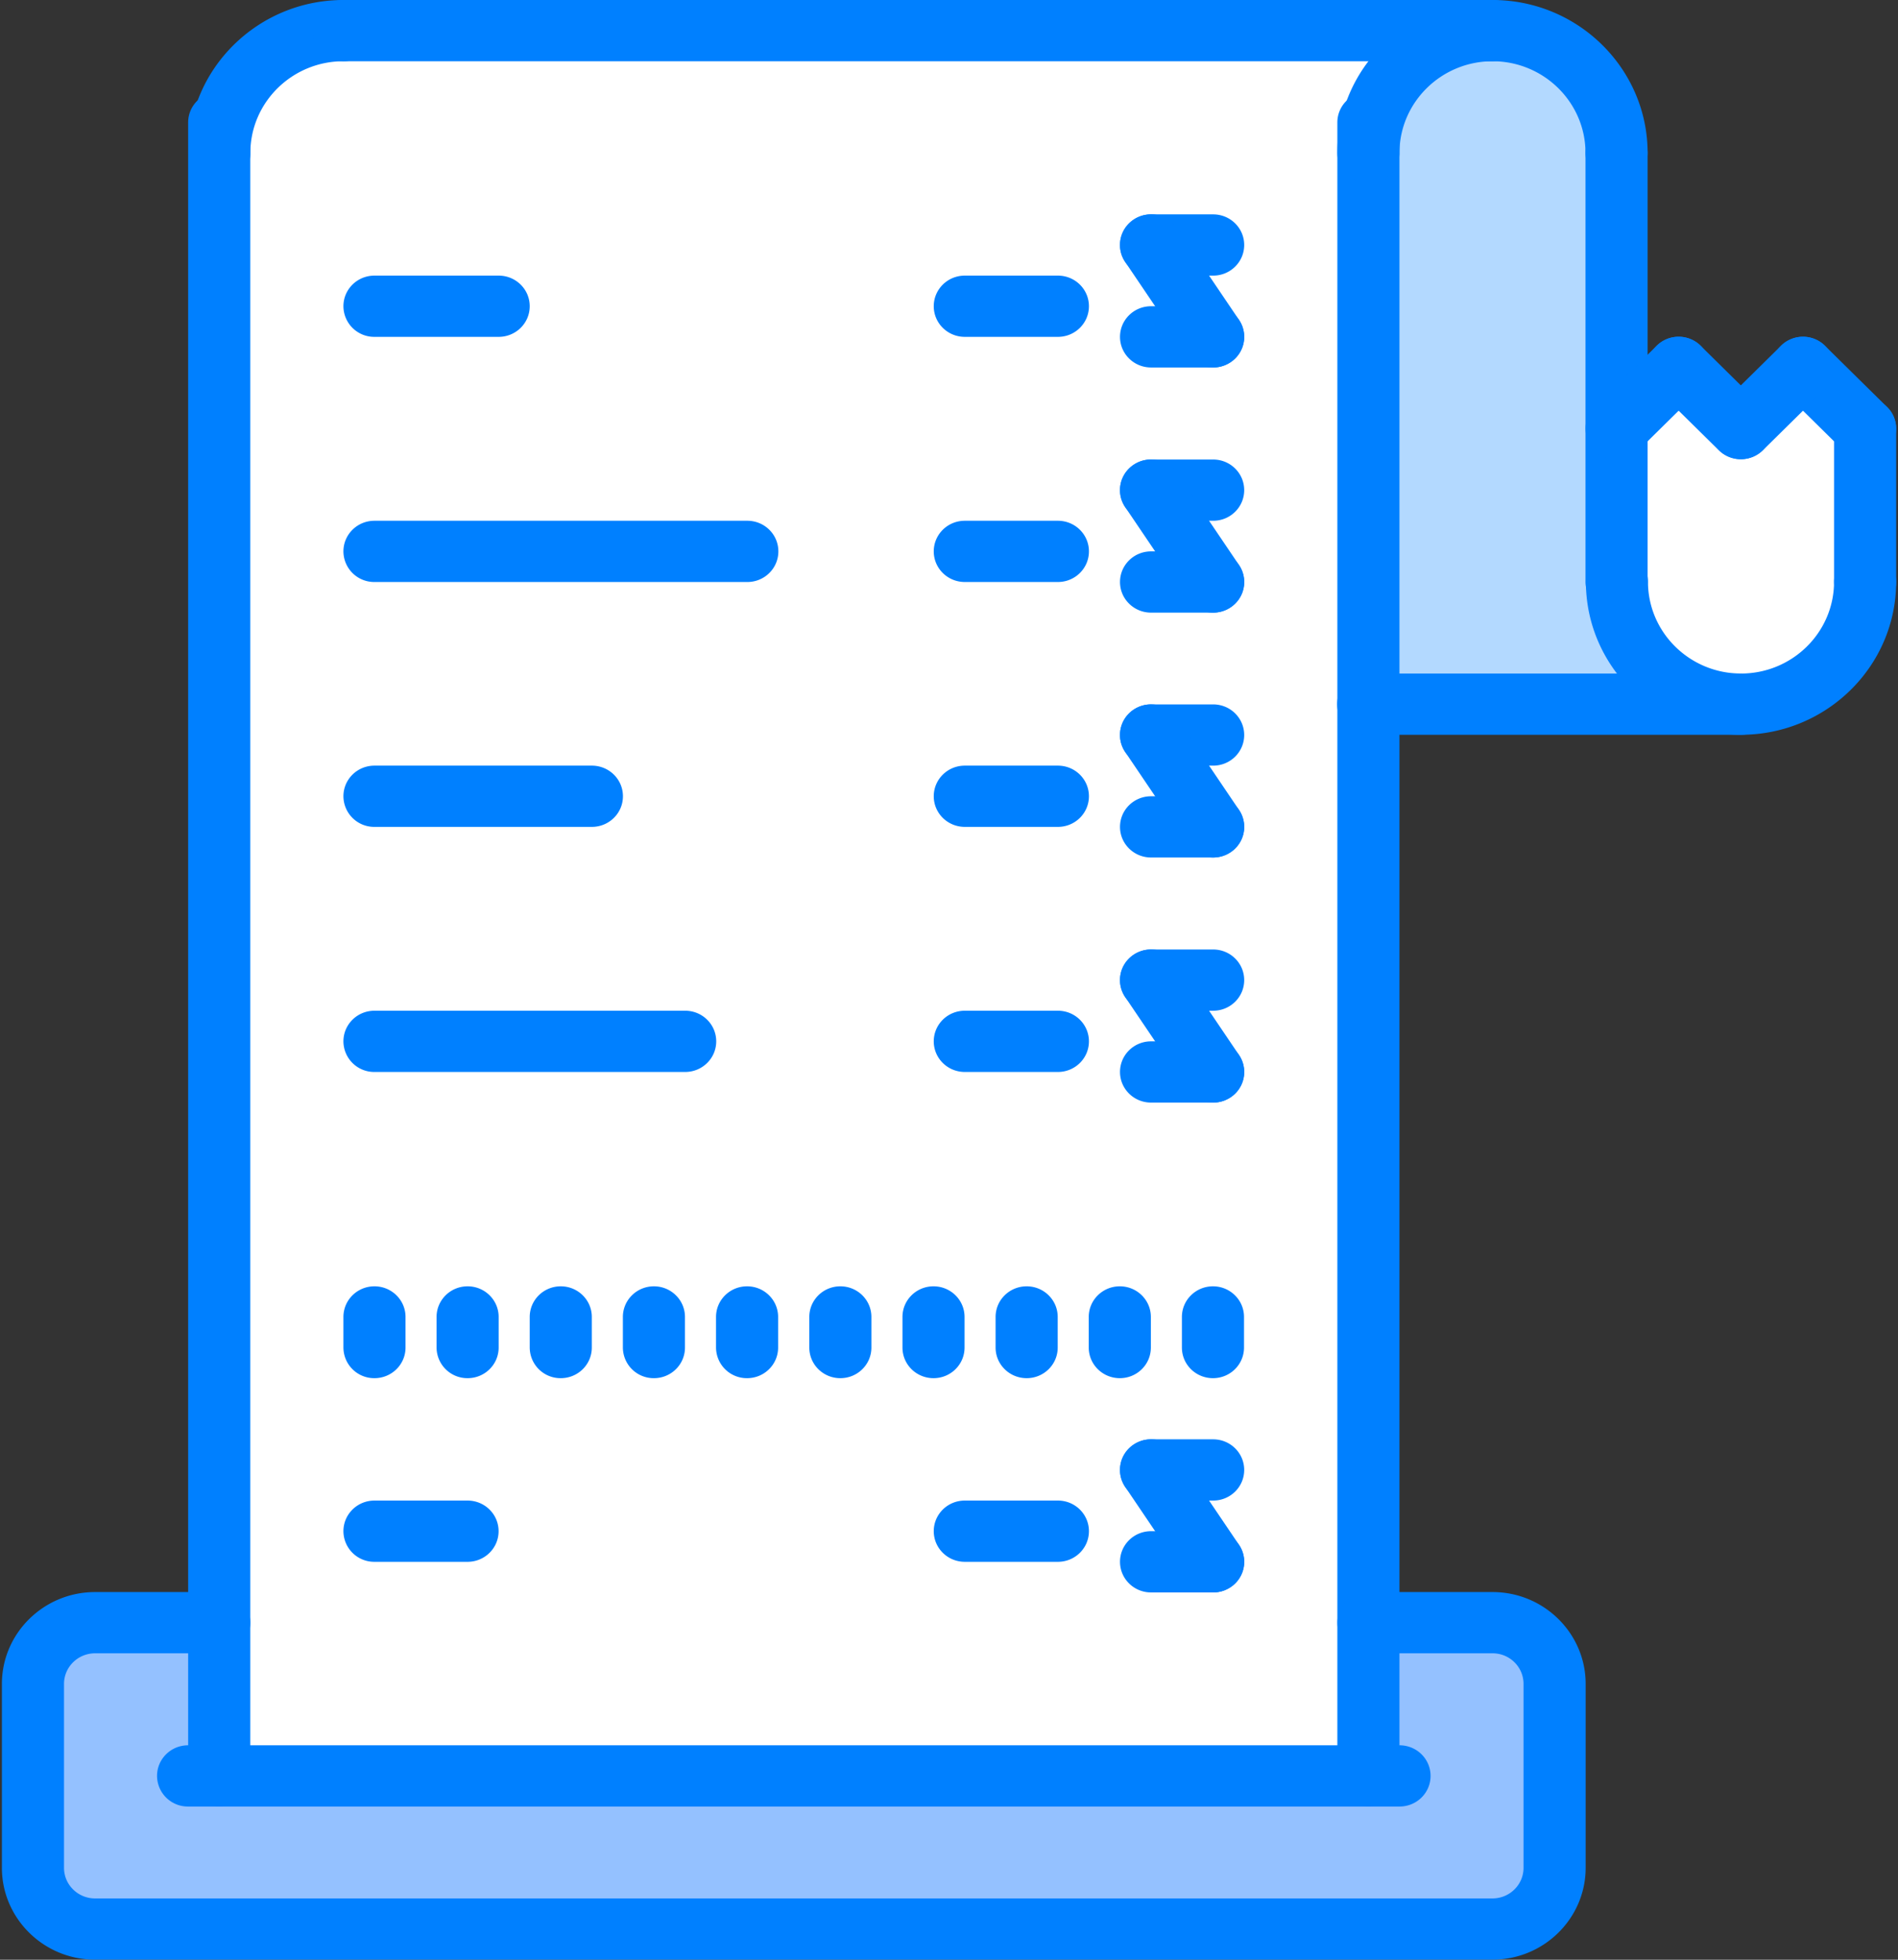 <svg xmlns="http://www.w3.org/2000/svg" width="62" height="64" viewBox="0 0 62 64">
    <rect x="0" y="0" width="62" height="64" fill="#333333" stroke="none"/>
    <g fill="none" fill-rule="nonzero">
        <path fill="#FFF" d="M60.93 13.999v5c0 2.21-1.817 4-4.058 4-2.243 0-4.057-1.79-4.057-4h-.012v-5l2.028-2 2.03 2h.011l2.029-2 2.028 2z"/>
        <path fill="#B3D9FF" d="M56.872 22.999H44.7v-18c0-2.21 1.815-4 4.057-4 2.241 0 4.046 1.79 4.046 4v14h.012c0 2.21 1.814 4 4.057 4z"/>
        <path fill="#FFF" d="M44.7 22.999v35H7.16v-53c0-2.21 1.816-4 4.057-4h37.541c-2.242 0-4.057 1.79-4.057 4v18z"/>
        <path fill="#94C1FF" d="M44.7 57.999v-5h4.057c1.116 0 2.03.9 2.03 2v6c0 1.1-.914 2-2.03 2H3.101c-1.115 0-2.028-.9-2.028-2v-6c0-1.1.913-2 2.028-2H7.16v5H44.7z"/>
        <g fill="#0080FF">
            <path d="M7.16 58.997a1.006 1.006 0 0 1-1.014-1V4c0-.553.453-1 1.015-1 .56 0 1.014.447 1.014 1v53.998c0 .553-.454 1-1.014 1zM44.7 58.997c-.56 0-1.014-.447-1.014-1V4c0-.553.454-1 1.014-1 .561 0 1.015.447 1.015 1v53.998c0 .553-.454 1-1.015 1zM39.629 17.007H37.6c-.56 0-1.014-.447-1.014-1 0-.553.453-1 1.014-1h2.029c.56 0 1.014.447 1.014 1 0 .553-.453 1-1.014 1z"/>
            <path d="M39.63 20.007c-.328 0-.65-.156-.845-.445l-2.029-3a.991.991 0 0 1 .281-1.387 1.022 1.022 0 0 1 1.407.277l2.029 3a.99.99 0 0 1-.281 1.387 1.026 1.026 0 0 1-.562.168z"/>
            <path d="M39.629 20.007H37.6c-.56 0-1.014-.447-1.014-1 0-.553.453-1 1.014-1h2.029c.56 0 1.014.447 1.014 1 0 .553-.453 1-1.014 1zM34.557 19.007h-3.04c-.562 0-1.015-.447-1.015-1 0-.553.453-1 1.014-1h3.041c.561 0 1.014.447 1.014 1 0 .553-.453 1-1.014 1zM24.412 19.007h-12.18a1.006 1.006 0 0 1-1.014-1c0-.553.453-1 1.014-1h12.18c.561 0 1.014.447 1.014 1 0 .553-.453 1-1.014 1zM39.629 9.001H37.6c-.56 0-1.014-.447-1.014-1 0-.553.453-1 1.014-1h2.029c.56 0 1.014.447 1.014 1 0 .553-.453 1-1.014 1z"/>
            <path d="M39.63 12.001c-.328 0-.65-.156-.845-.445l-2.029-3a.991.991 0 0 1 .281-1.387 1.023 1.023 0 0 1 1.407.277l2.029 3a.99.99 0 0 1-.281 1.387 1.03 1.03 0 0 1-.562.168z"/>
            <path d="M39.629 12.001H37.6c-.56 0-1.014-.447-1.014-1 0-.553.453-1 1.014-1h2.029c.56 0 1.014.447 1.014 1 0 .553-.453 1-1.014 1zM34.557 11.001h-3.04c-.562 0-1.015-.447-1.015-1 0-.553.453-1 1.014-1h3.041c.561 0 1.014.447 1.014 1 0 .553-.453 1-1.014 1zM16.29 11.001h-4.058a1.006 1.006 0 0 1-1.014-1c0-.553.453-1 1.014-1h4.057c.561 0 1.015.447 1.015 1 0 .553-.454 1-1.015 1zM39.629 25.004H37.6c-.56 0-1.014-.447-1.014-1 0-.553.453-1 1.014-1h2.029c.56 0 1.014.447 1.014 1 0 .553-.453 1-1.014 1z"/>
            <path d="M39.63 28.004c-.328 0-.65-.156-.845-.445l-2.029-3a.991.991 0 0 1 .281-1.387 1.023 1.023 0 0 1 1.407.277l2.029 3a.99.99 0 0 1-.281 1.387 1.026 1.026 0 0 1-.562.168z"/>
            <path d="M39.629 28.004H37.6c-.56 0-1.014-.447-1.014-1 0-.553.453-1 1.014-1h2.029c.56 0 1.014.447 1.014 1 0 .553-.453 1-1.014 1zM34.557 27.004h-3.04c-.562 0-1.015-.447-1.015-1 0-.553.453-1 1.014-1h3.041c.561 0 1.014.447 1.014 1 0 .553-.453 1-1.014 1zM19.334 27.004h-7.102a1.006 1.006 0 0 1-1.014-1c0-.553.453-1 1.014-1h7.102c.561 0 1.015.447 1.015 1 0 .553-.454 1-1.015 1zM39.629 33.008H37.6c-.56 0-1.014-.447-1.014-1 0-.553.453-1 1.014-1h2.029c.56 0 1.014.447 1.014 1 0 .553-.453 1-1.014 1z"/>
            <path d="M39.63 36.008c-.328 0-.65-.156-.845-.445l-2.029-3a.991.991 0 0 1 .281-1.387 1.023 1.023 0 0 1 1.407.277l2.029 3a.99.99 0 0 1-.281 1.387 1.026 1.026 0 0 1-.562.168z"/>
            <path d="M39.629 36.008H37.6c-.56 0-1.014-.447-1.014-1 0-.553.453-1 1.014-1h2.029c.56 0 1.014.447 1.014 1 0 .553-.453 1-1.014 1zM34.557 35.008h-3.04c-.562 0-1.015-.447-1.015-1 0-.553.453-1 1.014-1h3.041c.561 0 1.014.447 1.014 1 0 .553-.453 1-1.014 1zM22.381 35.008H12.232a1.006 1.006 0 0 1-1.014-1c0-.553.453-1 1.014-1h10.15c.56 0 1.014.447 1.014 1 0 .553-.454 1-1.015 1zM39.629 49.005H37.6c-.56 0-1.014-.447-1.014-1 0-.553.453-1 1.014-1h2.029c.56 0 1.014.447 1.014 1 0 .553-.453 1-1.014 1z"/>
            <path d="M39.63 52.005c-.328 0-.65-.156-.845-.445l-2.029-3a.991.991 0 0 1 .281-1.387 1.023 1.023 0 0 1 1.407.277l2.029 3a.99.99 0 0 1-.281 1.387 1.026 1.026 0 0 1-.562.168z"/>
            <path d="M39.629 52.005H37.6c-.56 0-1.014-.447-1.014-1 0-.553.453-1 1.014-1h2.029c.56 0 1.014.447 1.014 1 0 .553-.453 1-1.014 1zM34.557 51.005h-3.04c-.562 0-1.015-.447-1.015-1 0-.553.453-1 1.014-1h3.041c.561 0 1.014.447 1.014 1 0 .553-.453 1-1.014 1zM15.273 51.005h-3.04a1.006 1.006 0 0 1-1.015-1c0-.553.453-1 1.014-1h3.041c.56 0 1.014.447 1.014 1 0 .553-.453 1-1.014 1zM45.716 58.997H6.144a1.006 1.006 0 0 1-1.014-1c0-.553.453-1 1.014-1h39.572c.562 0 1.015.447 1.015 1 0 .553-.453 1-1.015 1zM52.807 5.996a1.006 1.006 0 0 1-1.015-1C51.792 3.344 50.43 2 48.755 2c-1.676 0-3.04 1.344-3.04 2.996 0 .553-.454 1-1.015 1-.56 0-1.014-.447-1.014-1C43.686 2.241 45.96 0 48.756 0c2.793 0 5.065 2.241 5.065 4.996 0 .553-.454 1-1.014 1zM56.872 23.996c-2.794 0-5.067-2.241-5.067-4.996 0-.553.453-1 1.014-1 .56 0 1.014.447 1.014 1 0 1.652 1.363 2.996 3.039 2.996 1.676 0 3.039-1.344 3.039-2.996 0-.553.454-1 1.014-1 .561 0 1.015.447 1.015 1 0 2.755-2.273 4.996-5.068 4.996zM7.165 5.996c-.561 0-1.015-.447-1.015-1C6.15 2.241 8.424 0 11.218 0c.56 0 1.014.447 1.014 1 0 .553-.453 1-1.014 1-1.676 0-3.04 1.344-3.04 2.996 0 .553-.452 1-1.013 1z"/>
            <path d="M48.755 2H11.218a1.006 1.006 0 0 1-1.014-1c0-.553.453-1 1.014-1h37.537c.562 0 1.015.447 1.015 1 0 .553-.453 1-1.015 1zM52.807 20a1.006 1.006 0 0 1-1.015-1V4.996c0-.553.454-1 1.015-1 .56 0 1.014.447 1.014 1V19c0 .553-.454 1-1.014 1zM56.872 23.996H44.694c-.56 0-1.014-.447-1.014-1 0-.553.454-1 1.014-1h12.178c.561 0 1.014.447 1.014 1 0 .553-.453 1-1.014 1zM60.925 20c-.56 0-1.014-.447-1.014-1v-5.002c0-.553.454-1 1.014-1 .561 0 1.015.447 1.015 1V19c0 .553-.454 1-1.015 1zM48.753 63.998H3.105c-1.677 0-3.043-1.346-3.043-3v-6.005c0-1.654 1.366-3 3.043-3h4.056c.56 0 1.014.447 1.014 1 0 .553-.454 1-1.014 1H3.105c-.56 0-1.014.448-1.014 1v6.005c0 .552.454 1 1.014 1h45.648c.56 0 1.015-.448 1.015-1v-6.005c0-.552-.453-1-1.01-1h-4.056c-.56 0-1.014-.447-1.014-1 0-.553.454-1 1.014-1h4.055c1.676 0 3.04 1.346 3.04 3v6.005c0 1.654-1.366 3-3.044 3zM12.232 45.008a1.006 1.006 0 0 1-1.014-1v-1c0-.552.453-1 1.014-1 .56 0 1.015.448 1.015 1v1c0 .553-.454 1-1.015 1zM15.275 45.008a1.006 1.006 0 0 1-1.014-1v-1c0-.552.453-1 1.014-1 .56 0 1.014.448 1.014 1v1c0 .553-.453 1-1.014 1zM18.318 45.008a1.006 1.006 0 0 1-1.014-1v-1c0-.552.453-1 1.014-1 .56 0 1.014.448 1.014 1v1c0 .553-.453 1-1.014 1zM21.361 45.008a1.006 1.006 0 0 1-1.014-1v-1c0-.552.453-1 1.014-1 .56 0 1.014.448 1.014 1v1c0 .553-.453 1-1.014 1zM27.45 45.008c-.56 0-1.013-.447-1.013-1v-1c0-.552.453-1 1.014-1 .561 0 1.014.448 1.014 1v1c0 .553-.453 1-1.014 1zM24.404 45.008a1.006 1.006 0 0 1-1.014-1v-1c0-.552.453-1 1.014-1 .56 0 1.014.448 1.014 1v1c0 .553-.453 1-1.014 1zM30.494 45.008c-.56 0-1.014-.447-1.014-1v-1c0-.552.453-1 1.014-1 .561 0 1.014.448 1.014 1v1c0 .553-.453 1-1.014 1zM33.537 45.008c-.56 0-1.015-.447-1.015-1v-1c0-.552.454-1 1.015-1 .56 0 1.014.448 1.014 1v1c0 .553-.453 1-1.014 1zM36.58 45.008c-.56 0-1.015-.447-1.015-1v-1c0-.552.454-1 1.015-1 .56 0 1.014.448 1.014 1v1c0 .553-.453 1-1.014 1zM39.623 45.008c-.561 0-1.015-.447-1.015-1v-1c0-.552.454-1 1.015-1 .56 0 1.014.448 1.014 1v1c0 .553-.453 1-1.014 1z"/>
            <path d="M60.925 14.998a1.02 1.02 0 0 1-.717-.293l-2.029-2a.989.989 0 0 1 0-1.414 1.023 1.023 0 0 1 1.435 0l2.028 2a.989.989 0 0 1 0 1.414 1.02 1.02 0 0 1-.717.293z"/>
            <path d="M56.872 14.995a1.02 1.02 0 0 1-.717-.293.99.99 0 0 1 0-1.414l2.024-1.997a1.023 1.023 0 0 1 1.435 0 .989.989 0 0 1 0 1.414l-2.025 1.997a1.019 1.019 0 0 1-.717.293z"/>
            <path d="M56.864 14.998c-.26 0-.52-.098-.717-.293l-2.029-2a.989.989 0 0 1 0-1.414 1.023 1.023 0 0 1 1.435 0l2.028 2a.989.989 0 0 1 0 1.414 1.02 1.02 0 0 1-.717.293z"/>
            <path d="M52.809 14.995c-.26 0-.52-.098-.717-.293a.989.989 0 0 1 0-1.414l2.026-1.997a1.023 1.023 0 0 1 1.435 0 .989.989 0 0 1 0 1.414l-2.027 1.997a1.02 1.02 0 0 1-.717.293z"/>
        </g>
    </g>
</svg>
